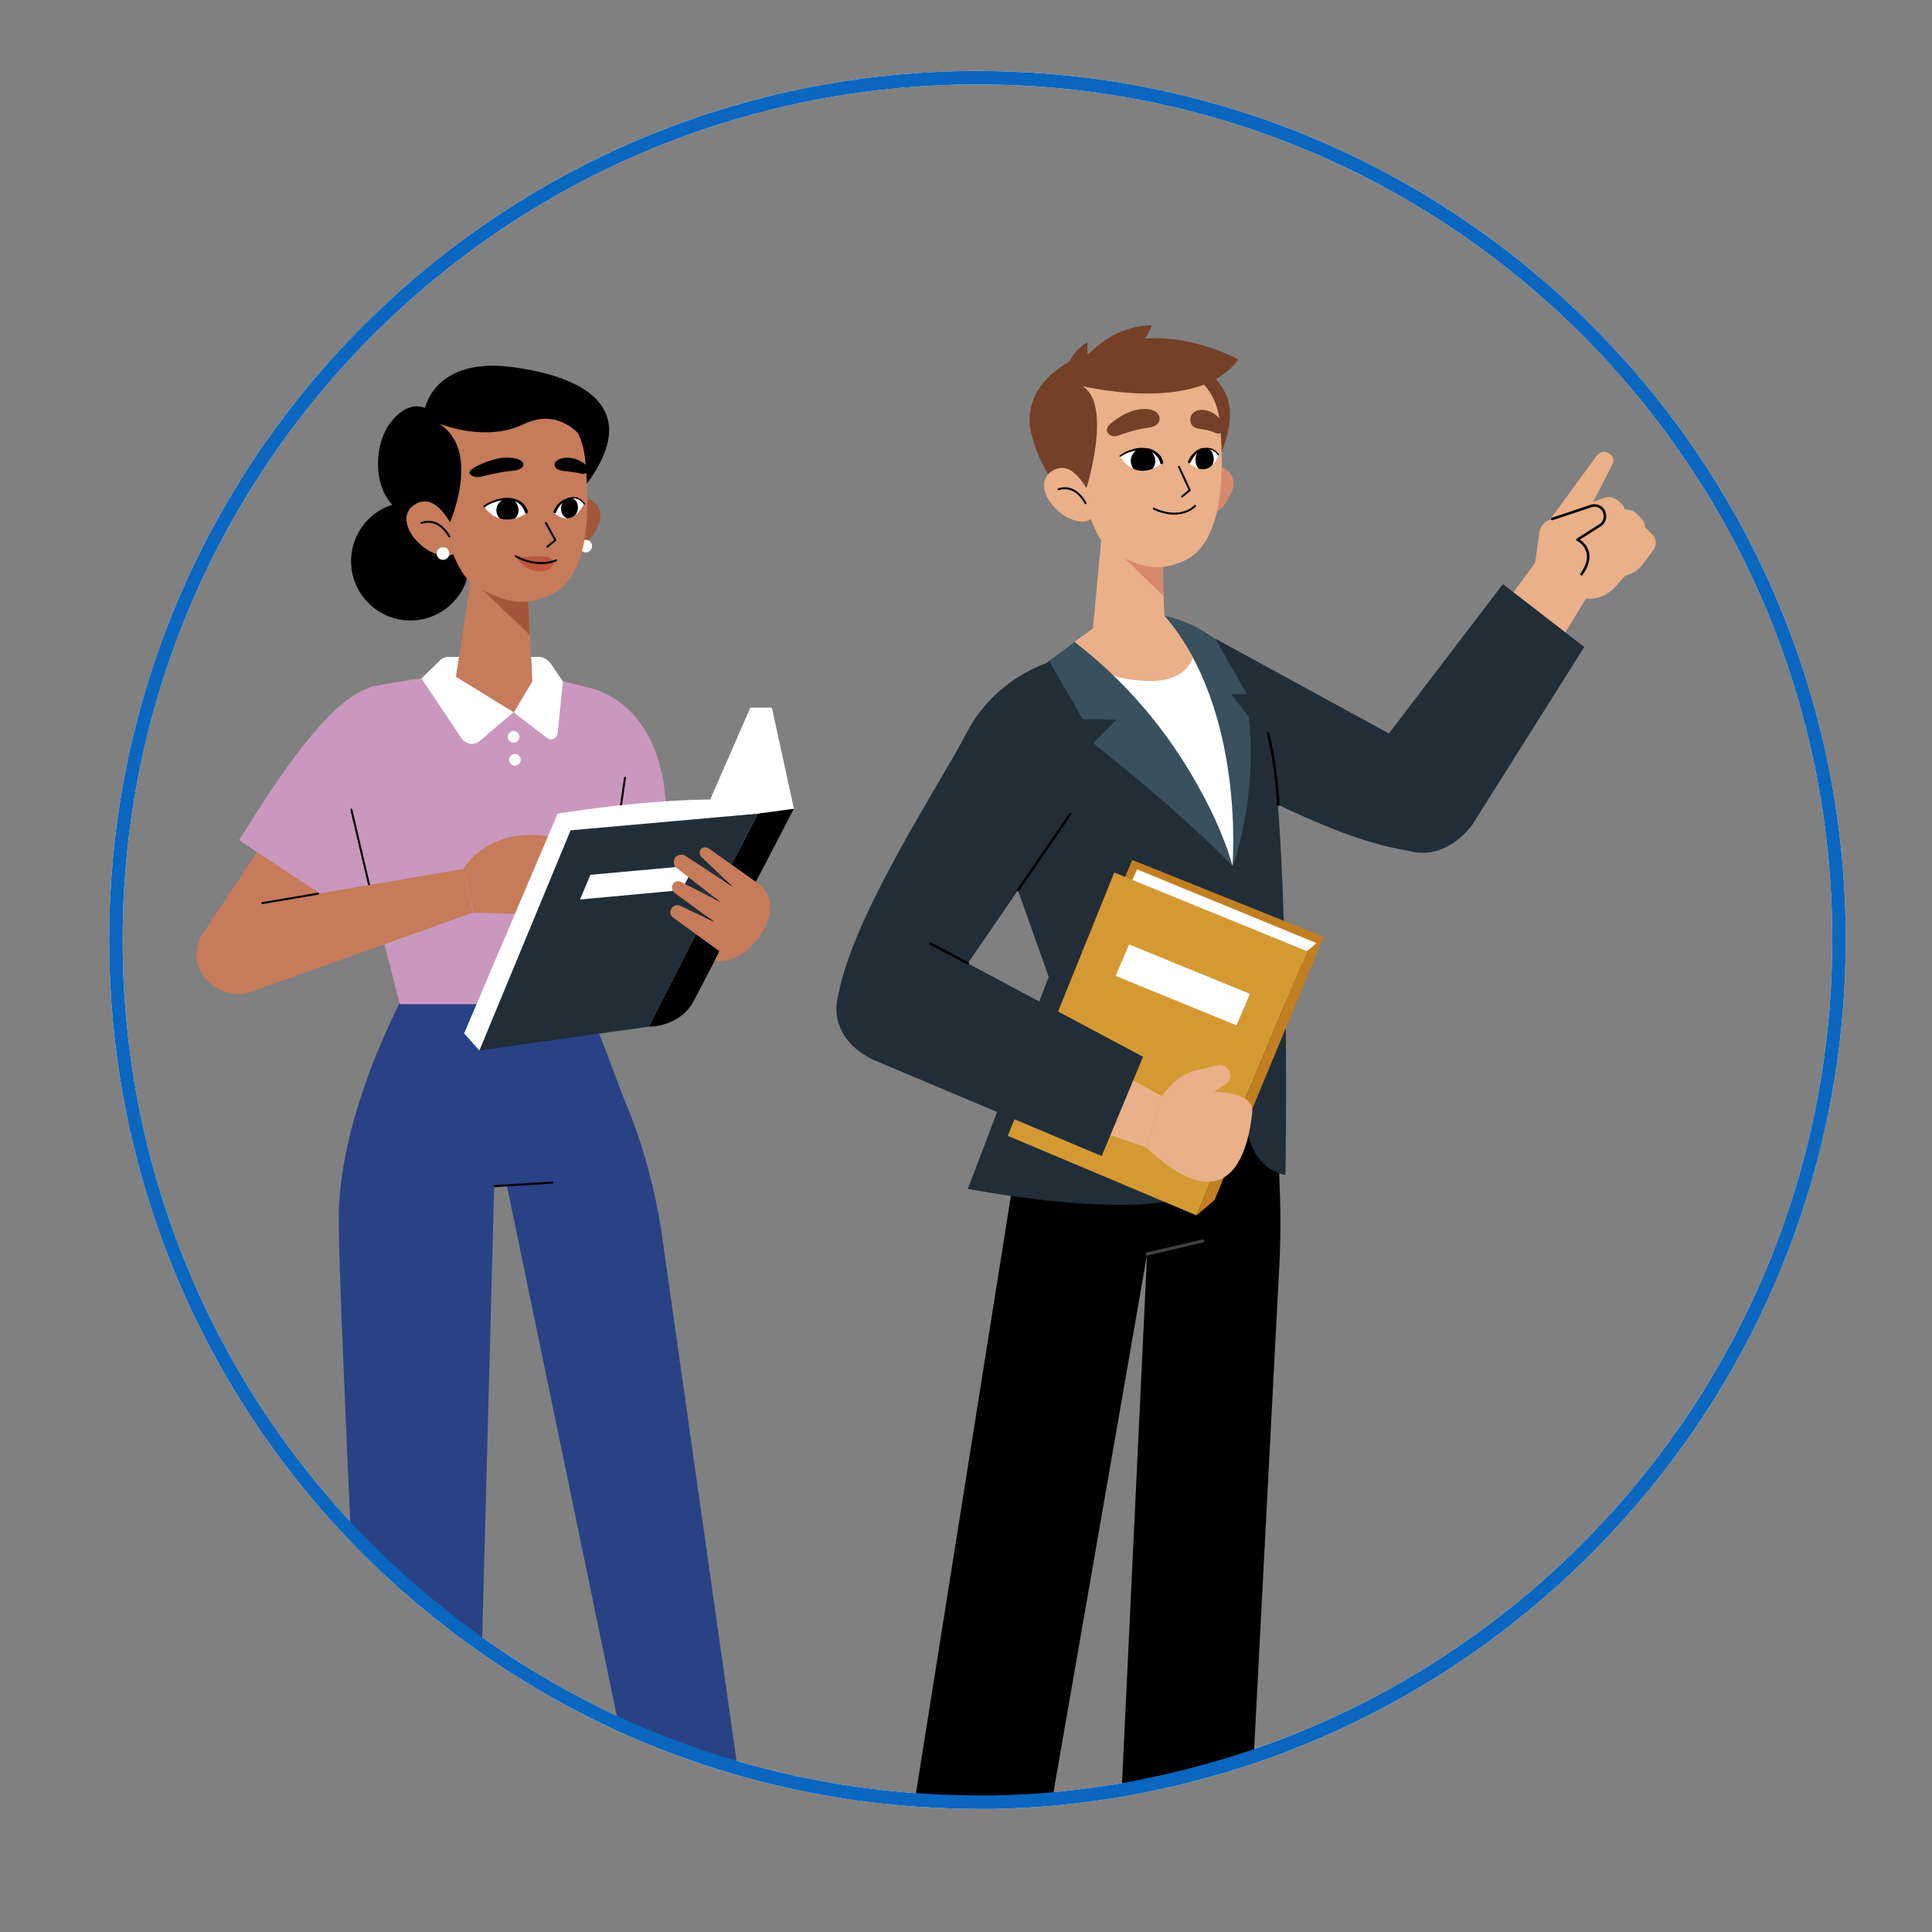 <?xml version="1.0" encoding="utf-8"?>
<!-- Generator: Adobe Illustrator 22.0.0, SVG Export Plug-In . SVG Version: 6.00 Build 0)  -->
<svg version="1.1" id="Layer_1" xmlns="http://www.w3.org/2000/svg" xmlns:xlink="http://www.w3.org/1999/xlink" x="0px" y="0px"
	 viewBox="0 0 430 430" style="enable-background:new 0 0 430 430;" xml:space="preserve">
<rect x="0" y="0" width="430" height="430" fill="#808080" stroke="none"/>
<style type="text/css">
	.st0{fill:none;stroke:#FFFFFF;stroke-width:3;stroke-miterlimit:10;}
	.st1{fill:none;stroke:#434141;stroke-width:0.675;stroke-linecap:round;stroke-linejoin:round;stroke-miterlimit:10;}
	.st2{fill:#212E38;}
	.st3{fill:#E9B089;}
	.st4{fill:none;stroke:#000000;stroke-width:0.567;stroke-linecap:round;stroke-linejoin:round;stroke-miterlimit:10;}
	.st5{fill:#39505E;}
	.st6{clip-path:url(#XMLID_2_);fill:#E9B089;}
	.st7{fill:#C27F22;}
	.st8{fill:#FFFFFF;}
	.st9{fill:#D59934;}
	.st10{fill:#D7896D;}
	.st11{fill:#744028;}
	.st12{fill:none;stroke:#000000;stroke-width:0.436;stroke-linecap:round;stroke-linejoin:round;stroke-miterlimit:10;}
	.st13{clip-path:url(#XMLID_3_);}
	.st14{clip-path:url(#XMLID_4_);}
	.st15{fill:#294286;}
	.st16{fill:none;stroke:#000000;stroke-width:0.457;stroke-linecap:round;stroke-linejoin:round;stroke-miterlimit:10;}
	.st17{fill:#C67B5B;}
	.st18{fill:#CA98BE;}
	.st19{fill:none;stroke:#000000;stroke-width:0.444;stroke-linecap:round;stroke-linejoin:round;stroke-miterlimit:10;}
	.st20{fill:#A4563A;}
	.st21{clip-path:url(#XMLID_5_);}
	.st22{clip-path:url(#XMLID_6_);}
	.st23{fill:#BE5640;}
	.st24{fill:none;stroke:#0B66BF;stroke-width:3;stroke-miterlimit:10;}
</style>
<path class="st0" d="M409.3,209.1c0,84.3-54.5,156-130.2,181.8c-9.5,3.2-19.3,5.7-29.4,7.5c-5,0.8-10.1,1.5-15.3,2
	c-4.3,0.4-8.7,0.6-13.1,0.7c-1.3,0-2.5,0-3.8,0c-2.8,0-5.6-0.1-8.4-0.2c-1.8-0.1-3.6-0.2-5.3-0.3c-13.7-1-27-3.4-39.8-7.1
	c-9.2-2.7-18.1-6-26.6-9.9c-10.6-4.9-20.6-10.7-30-17.3c-10.6-7.5-20.4-15.9-29.3-25.3c-32.5-34.4-52.3-80.8-52.3-131.8
	c0-106.2,86-191.9,191.8-191.9C323.4,17.3,409.3,103,409.3,209.1z"/>
<g>
	<g>
		<g>
			<path d="M284.6,284.2l-5.5,105.7c-9.5,3.2-19.3,5.7-29.4,7.5l5.6-118.2l-20.9,120.1c-4.3,0.4-8.7,0.6-13.1,0.7
				c-1.3,0-2.5,0-3.8,0c-2.8,0-5.6-0.1-8.4-0.2c-1.8-0.1-3.6-0.2-5.3-0.3L225,266.1l2-12.3l0.6-4l0.6-3.8l0.8-5l0.9-5.5l1.4-0.2
				l9.2-1.2l9.6-1.2l1.9-0.2l25.6,2.8c0.1,0,1.1,0,2.4,2c0.4,0.7,0.9,1.5,1.4,2.7c1.4,3.6,2.8,9.8,3.3,20.9c0,1,0.1,2,0.1,3
				C285.1,270.1,285,278.3,284.6,284.2z"/>
			<line class="st1" x1="255.3" y1="279.1" x2="267.7" y2="276.2"/>
		</g>
	</g>
	<g>
		<g>
			<g>
				<path class="st2" d="M238,152.4c0,0,10.9,11,23.4,15.8c12.6,4.8,36.8,20.1,55.2,21.5l-6.1-25.7l-39.9-21.8L238,152.4z"/>
			</g>
			<g>
				<g>
					<g>
						<g>
							<path class="st3" d="M341.7,125.2l0.9-6.7c0.2-1.3,1.1-2.5,2.4-2.8l8-2.4c1.2-0.3,2.4,0.2,3,1.2l0,0c0.7,1.3,0.3,2.9-1,3.6
								l-3.8,2.1c0,0,5.3,4.2,0.2,9.9L341.7,125.2z"/>
							<path class="st3" d="M345,115.6l10.4-14.2c0.7-1,2.1-1.1,3-0.3l0,0c0.7,0.6,0.9,1.6,0.4,2.4l-6.5,12.7L345,115.6z"/>
							<path class="st3" d="M353.4,112.1l4-1.4c0.8-0.2,1.7,0,2.4,0.5l0.9,0.7c1,0.8,1.3,2.3,0.7,3.5l-5.1,9.1l-6.6-4.8L353.4,112.1
								z"/>
							<path class="st3" d="M360.7,113.4h1.5c0.7,0,1.4,0.3,1.9,0.8l1.2,1.2c0.5,0.5,0.8,1.2,0.8,1.9l0,0c0,0.6-0.2,1.2-0.5,1.6
								l-6.5,8.7l-5.7-4.2L360.7,113.4z"/>
							<path class="st3" d="M363.1,116.9h1.5c0.7,0,1.4,0.3,1.9,0.8l1.2,1.2c0.5,0.5,0.8,1.2,0.8,1.9l0,0c0,0.6-0.2,1.2-0.5,1.6
								l-2.3,3.1c-2.3,3.1-6.8,3.8-9.9,1.4l0,0L363.1,116.9z"/>
							<path class="st3" d="M362.5,127.3l-3.1,3.4c-2.9,3.2-7.9,3.5-11.1,0.6l-6.7-6.1l5.2-6.6h6.5l5.7,3.9L362.5,127.3z"/>
						</g>
						<path class="st4" d="M345.5,115.5l8.7-2.9c1.2-0.4,2.6,0.3,2.9,1.6l0,0c0.3,0.9,0,2-0.8,2.6l-5.2,3.3c0,0,4.7,2.3,0.9,7.7"/>
					</g>
					<polygon class="st3" points="341.7,125.2 330.5,140.5 342.9,149.8 354.4,130.9 					"/>
				</g>
				<g>
					<path class="st2" d="M305.5,168l29-38l18.1,14l-25,39.7c-5.1,6.5-12.4,8.1-18.3,3.4h0C304,182.8,298.8,173.1,305.5,168z"/>
				</g>
			</g>
		</g>
		<g>
			<path class="st2" d="M224.4,153.8l23-16.8l11.7,0.1c0,0,11.7,1.9,20.2,14.1c8.5,12.2,6.8,110.3,6.8,110.3s-8.9-0.8-9-14.9
				c0,0-3,19.2-19.2,21.1c-16.2,2-42.5-3.1-42.5-3.1l18-47.2l-14.5-40.8C216.3,168.5,218.5,159.7,224.4,153.8z"/>
			<g>
				<path class="st5" d="M270.6,142.3l6.9,12.2l-3.5,0l3.9,5c0,0,2.4,15.1-3.5,33.4L257.9,140l1.3-2.9c0,0,4.5,0.9,8,3L270.6,142.3z
					"/>
				<g>
					<defs>
						<path id="XMLID_24_" d="M239.2,142.9c0,0,27,21.6,35.1,49.8c0,0,3-34.7-15.2-55.7l-11.7-0.1L239.2,142.9z"/>
					</defs>
					<use xlink:href="#XMLID_24_"  style="overflow:visible;fill:#FFFFFF;"/>
					<clipPath id="XMLID_2_">
						<use xlink:href="#XMLID_24_"  style="overflow:visible;"/>
					</clipPath>
					<path class="st6" d="M240.4,148c0,0,26.9,11.6,25.8-7l-8.2-15.8c0,0-18.4,5.7-19.5,6l-4.8,6.5l-1.4,4.4L240.4,148z"/>
				</g>
				<path class="st5" d="M239.2,142.9l-5.7,4.2l7.5,13l7.5,0.1l-5.2,5.2c0,0,19.9,15.6,31,27.4C274.3,192.8,266.9,164.2,239.2,142.9
					z"/>
				<path class="st4" d="M284.5,179.1c0,0-0.4-8.9-2.3-15.9"/>
			</g>
		</g>
		<g>
			<g>
				<g>
					<path class="st2" d="M232.9,147.6c0,0-11.5,3.5-17.7,15.4s-25.1,40.2-28.6,58.3l26.2-3.1l25.4-37L232.9,147.6z"/>
				</g>
				<line class="st4" x1="226.6" y1="198.1" x2="238.2" y2="181.2"/>
			</g>
			<g>
				<g>
					<polygon class="st7" points="294.6,208.5 252,191.4 247.7,201.6 289.3,217.9 					"/>
					<polygon class="st8" points="250.9,198.3 253.1,193.5 293,209.9 290.6,214.7 					"/>
					<polygon class="st9" points="290.9,211.7 266.3,270.5 224.3,252.8 248,194.2 					"/>
					<polygon class="st7" points="290.9,211.7 294.6,208.5 270.3,267.1 266.3,270.5 					"/>
					<g>
						<polygon class="st8" points="248.3,217.2 275.2,228.2 278.2,221.2 251.3,210.2 						"/>
					</g>
				</g>
				<g>
					<g>
						<polygon class="st3" points="228.8,227.8 258.5,243.9 255.2,255.4 224,244.6 						"/>
						<path class="st3" d="M258.5,243.9c0,0,21-3.8,20.2,3.8c-0.8,7.6-4.6,25.4-23.5,7.8L258.5,243.9z"/>
						<path class="st3" d="M257.8,244.7l2.8-3.1c1.6-1.8,3.8-3,6.1-3.5l4.3-1c1-0.2,2.1,0.3,2.6,1.2l0,0c0.5,1,0.2,2.3-0.8,3
							l-6.3,4.1L257.8,244.7z"/>
					</g>
					<g>
						<g>
							<path class="st2" d="M207.1,210l47.3,25.2l-9.2,22.1l-49.6-20.9c-7.7-3-11.3-9.6-8.5-16.5v0
								C189.6,213.7,200.3,205.1,207.1,210z"/>
						</g>
						<line class="st4" x1="215.4" y1="214.4" x2="207.1" y2="210"/>
					</g>
				</g>
			</g>
		</g>
	</g>
	<g>
		<path class="st10" d="M264.4,113.5c0.2-2,0.7-3.9,1.7-5.8c1.3-2.5,3.3-4.9,6.3-3.5c5.1,2.4,0.1,10.7-5.2,11.4
			C265.7,115.8,264.3,114.8,264.4,113.5L264.4,113.5z"/>
		<path class="st11" d="M273.7,93.4c-1,10.8-10.3,23.1-22,23.1c-11.7,0-19.3-9.1-22.1-19.7c-3.1-11.8,10.3-19.9,22-19.7
			C259,77.2,274.9,81.6,273.7,93.4z"/>
		<polygon class="st3" points="245.8,112.6 242.8,144.7 259.4,144.7 258.4,115.9 		"/>
		<polygon class="st10" points="259,132.7 248.2,122.2 258.4,117.9 		"/>
		<path class="st3" d="M248.3,81.6c3.6-1,7.4-1.2,11.1-0.5c4.9,1,11.3,4.1,12.1,13.1c1.4,15-0.5,27.2-7.9,30.6
			c-5.7,2.6-9.9,1.6-16.4-2.2c-2.4-1.4-4.8-7.5-5.5-10.3l-2.8-8C238.8,104.3,231.1,86.3,248.3,81.6z"/>
		<g>
			<g>
				<polyline class="st12" points="262.4,103.9 264.8,109.1 263.1,110.5 				"/>
			</g>
			<path class="st11" d="M265,92.8c0,0-0.6,2.2,1.7,2.6c1.8,0.3,2.9,0.5,3.9,1c0.6,0.3,1.2,0,1.5-0.6l0,0c0.3-0.5,0.3-1.1,0-1.6
				c-0.5-1-1.7-2.5-3.8-2.9C265.5,90.8,265,92.8,265,92.8z"/>
			<path class="st11" d="M258,92.6c0,0,0.8,2.2-2.5,2.6c-2.5,0.3-5.4,1.3-6.8,1.8c-0.8,0.3-1.7,0-2.1-0.6l0,0
				c-0.4-0.5-0.3-1.1,0.1-1.6c0.8-1,3.9-3.3,6.9-3.7C257.4,90.6,258,92.6,258,92.6z"/>
			<g>
				<g>
					<defs>
						<path id="XMLID_21_" d="M258.7,103.1c0,0-1.5-5.9-9.4-1.6C249.3,101.5,252.5,107.7,258.7,103.1z"/>
					</defs>
					<use xlink:href="#XMLID_21_"  style="overflow:visible;fill:#FFFFFF;"/>
					<clipPath id="XMLID_3_">
						<use xlink:href="#XMLID_21_"  style="overflow:visible;"/>
					</clipPath>
					<path class="st13" d="M257.1,102.3c0.2,1.5-0.9,2.9-2.4,3.1c-1.5,0.2-2.8-0.9-3-2.5c-0.2-1.5,0.9-2.9,2.4-3.1
						C255.6,99.7,257,100.8,257.1,102.3z"/>
				</g>
				<g>
					<path d="M249.2,101.4c0.7-0.6,1.6-1,2.5-1.3c0.9-0.3,1.8-0.5,2.8-0.4c0.9,0,1.9,0.2,2.7,0.8c0.8,0.5,1.5,1.3,1.7,2.4
						c0,0.2-0.1,0.4-0.3,0.4c-0.2,0-0.4-0.1-0.4-0.3c0,0,0,0,0,0l0,0c-0.1-0.7-0.7-1.5-1.3-2c-0.7-0.5-1.6-0.7-2.4-0.8
						c-0.9,0-1.8,0.1-2.6,0.3c-0.9,0.2-1.7,0.6-2.4,1.1c-0.1,0.1-0.2,0-0.2,0C249.1,101.6,249.1,101.5,249.2,101.4z"/>
				</g>
			</g>
			<g>
				<g>
					<defs>
						<path id="XMLID_20_" d="M264.6,103.1c0,0,2.3-5.9,6.6-1.8C271.2,101.2,269.5,107,264.6,103.1z"/>
					</defs>
					<use xlink:href="#XMLID_20_"  style="overflow:visible;fill:#FFFFFF;"/>
					<clipPath id="XMLID_4_">
						<use xlink:href="#XMLID_20_"  style="overflow:visible;"/>
					</clipPath>
					<path class="st14" d="M266.1,101.9c-0.2,1.4,0.5,2.7,1.6,2.9c1.1,0.2,2.2-0.8,2.4-2.2c0.2-1.4-0.5-2.7-1.6-2.9
						S266.3,100.5,266.1,101.9z"/>
				</g>
				<g>
					<path d="M271.1,101.3c-0.3-0.5-0.8-0.8-1.3-1.1c-0.5-0.2-1.1-0.3-1.6-0.1l0,0c-0.7,0.1-1.4,0.5-2,1c-0.5,0.5-1,1.2-1.2,1.8l0,0
						c-0.1,0.2-0.2,0.2-0.4,0.2c-0.2-0.1-0.2-0.2-0.2-0.4c0,0,0,0,0,0c0.2-0.4,0.4-0.7,0.6-1.1c0.2-0.3,0.5-0.6,0.8-0.9
						c0.3-0.3,0.7-0.5,1-0.7c0.4-0.2,0.8-0.3,1.2-0.3l0,0c0.6-0.1,1.3,0,1.9,0.2c0.6,0.3,1,0.7,1.4,1.2c0,0.1,0,0.2,0,0.2
						C271.2,101.4,271.1,101.4,271.1,101.3z"/>
				</g>
			</g>
			<path class="st12" d="M256.8,113.2c0,0,5.4,2.9,9.2-0.6"/>
		</g>
		<path class="st11" d="M241.8,108.7c0,0,7.2-22.9-3.5-23.5l-5.8,11.4l3.1,9.5L241.8,108.7z"/>
		<g>
			<path class="st3" d="M243.7,113.5c-0.4-2.1-1.2-4-2.5-5.8c-1.7-2.5-4-4.7-7-2.9c-5,3.1,1.2,11.2,6.7,11.3
				C242.6,116.1,244,114.8,243.7,113.5L243.7,113.5z"/>
			<path class="st12" d="M235.6,108.9c3.9-1.3,6,3.1,6,3.1"/>
		</g>
		<path class="st11" d="M239.9,85.7c0,0,26.6,6.9,35.7-5.7c0,0-16.8-9.4-31.2-1.7L239.9,85.7z"/>
		<path class="st11" d="M240,81.6c0,0,5.8-9.1,16.4-9.2c0,0-2.9,7.3-9.2,9.3C240.9,83.7,240,81.6,240,81.6z"/>
		<path class="st11" d="M236.6,85.1c0,0,0.3-6,5.4-8.9c0,0,0.6,4.3-1.9,7S236.6,85.1,236.6,85.1z"/>
	</g>
</g>
<g>
	<g>
		<g>
			<g>
				<path class="st15" d="M164,392.4c-9.2-2.7-18.1-6-26.6-9.9l-24.6-118.7l0-0.1l-2.8,0.2l-2.7,101.3
					c-10.6-7.5-20.4-15.9-29.3-25.3c-1.3-29.4-2.5-56.8-2.6-67.5c-0.3-18.1,7.9-37.8,13.5-49.1c2.9-5.8,5.1-9.4,5.1-9.4l15.5,1.5
					l4.7,0.5l12.2,1.2c0.3,0.3,0.5,0.7,0.8,1.1c1.1,1.5,2.1,3.2,3,5c1.1,2.2,2.2,4.5,3.2,7c2.2,5.4,4.1,11,5.8,15.1
					c3.8,9.2,6.5,18.9,8,28.8L164,392.4z"/>
			</g>
			<line class="st16" x1="110.1" y1="264" x2="122.9" y2="263.2"/>
		</g>
	</g>
	<g>
		<g>
			<g>
				<path class="st17" d="M62,182.5l-16.9,25.3c-5.9,9.3,8.2,18.8,14.6,9.9c0,0,28.8-38.4,28.8-38.4L62,182.5z"/>
				<path class="st18" d="M86.6,153c-10.7-3.5-27,24-33.4,34L79,204C83.8,196.1,115.6,164.4,86.6,153z"/>
			</g>
			<path class="st18" d="M129.1,152.7c0,0,18.5,1.2,19.2,28.4l-12.7,2.9L129.1,152.7z"/>
			<g>
				<path class="st18" d="M83.9,152.6c20.7-3.8,32.1-3.8,47.6,0.6c17.6,5,2.7,52.4-1.4,70.3H89l-13.8-53.5
					C77,165.8,77.5,153,83.9,152.6z"/>
				<line class="st19" x1="83.1" y1="201" x2="78.2" y2="180.2"/>
				<line class="st19" x1="136.1" y1="193.9" x2="139.1" y2="173.1"/>
				<g>
					<path class="st8" d="M114.3,158.5l-12.8-7.9l0.7-4.4H100c-0.9,0-1.7,0.3-2.3,1l-3.9,3.8l8.9,13.3c0.9,1.4,2.9,1.7,4.1,0.6
						L114.3,158.5z"/>
					<path class="st8" d="M118.2,146.2h1.6c1.1,0,2.1,0.6,2.8,1.5l2.7,4l-1.2,11.5c-0.1,1.2-1.5,1.8-2.4,1l-7.3-5.6l4.1-6.9
						L118.2,146.2z"/>
					<path class="st8" d="M115.6,164c0,0.7-0.6,1.3-1.3,1.3c-0.7,0-1.3-0.6-1.3-1.3c0-0.7,0.6-1.3,1.3-1.3
						C115,162.7,115.6,163.3,115.6,164z"/>
					<path class="st8" d="M115.9,169.1c0,0.7-0.6,1.3-1.3,1.3c-0.7,0-1.3-0.6-1.3-1.3c0-0.7,0.6-1.3,1.3-1.3
						C115.3,167.8,115.9,168.4,115.9,169.1z"/>
				</g>
			</g>
		</g>
		<g>
			<g>
				<path class="st17" d="M103.1,193.4c0,0,7.2-12.7,26-5.2l-7.3,15.5l-16.4-0.6L103.1,193.4z"/>
				<g>
					<g>
						<polygon class="st17" points="103.1,193.4 52.6,202 55.5,220.9 105.3,203.1 						"/>
					</g>
					<line class="st19" x1="70.8" y1="198.9" x2="58.4" y2="201"/>
				</g>
			</g>
			<g>
				<g>
					<path class="st8" d="M106.7,233.8l-3.4-3.8l20.8-48.9c0,0,37.3-6.3,52.6-1.1L106.7,233.8z"/>
					<path d="M176.7,180l-8.1,1.1l-24.2,47.4c0,0,7,0.2,10.1-5.9L176.7,180z"/>
					<polygon class="st2" points="168.6,181.1 127,184.8 106.7,233.8 144.4,228.5 					"/>
					<polygon class="st8" points="154.6,192.6 131.4,194.7 129.1,200.2 151.7,198.1 					"/>
					<polygon class="st8" points="176.7,180 171.8,157.5 167,157.5 157.7,178.8 					"/>
				</g>
				<path class="st17" d="M159.1,213.8c0,0,5.5,1.4,10.2-5.8c4.7-7.1,0.1-10.9,0.1-10.9l-11.7-8.3c-0.5-0.3-1.2-0.3-1.6,0.1l0,0
					c-0.5,0.5-0.5,1.3,0,1.8l7,6.7l-10.5-6.9c-0.8-0.5-1.9-0.3-2.4,0.5l0,0c-0.4,0.7-0.3,1.7,0.4,2.2l9.8,7.6l-8.8-4.5
					c-0.7-0.4-1.6-0.1-1.9,0.6l0,0c-0.3,0.6-0.1,1.4,0.4,1.8l8.9,6.5l-7.6-3.6c-0.7-0.3-1.6-0.1-2,0.7l0,0c-0.4,0.7-0.2,1.5,0.4,1.9
					l10.3,7.5L159.1,213.8z"/>
			</g>
		</g>
	</g>
	<g>
		<path class="st20" d="M123.3,120.8c0.2-2,0.7-4,1.7-5.9c1.3-2.6,3.3-5,6.4-3.6c5.2,2.4,0.2,10.9-5.1,11.7
			C124.6,123.2,123.2,122.1,123.3,120.8L123.3,120.8z"/>
		
			<ellipse transform="matrix(0.973 -0.231 0.231 0.973 -24.57 33.444)" class="st8" cx="130.4" cy="121.5" rx="1.4" ry="1.4"/>
		<ellipse transform="matrix(0.707 -0.707 0.707 0.707 -61.581 101.213)" cx="91.4" cy="124.9" rx="13.2" ry="13.2"/>
		<path d="M94.6,90.8c0,0-3.9-2.1-8,3.7c-4.1,5.9-3.5,18.1,4.9,20.3L94.6,90.8z"/>
		<path d="M94.6,90.8c0,0,2.2-11.4,19.4-9.1c17.2,2.3,28.6,9.7,16.6,26L94.6,90.8z"/>
		<path d="M130.4,104.6c0.2,11.1-8.1,20.2-20.1,20.4c-11.9,0.2-21.8-8.7-21.9-19.8c-0.2-11.1,9.4-20.2,21.3-20.4
			C121.7,84.6,130.2,93.5,130.4,104.6z"/>
		<polygon class="st17" points="106,121 101.5,150.6 114.3,158.5 118.4,151.6 117.2,124.2 		"/>
		<polygon class="st20" points="117.9,141.3 106.8,130.7 117.2,126.3 		"/>
		<path class="st17" d="M106.4,89.3c3.6-1.1,7.5-1.3,11.3-0.6c5,1,11.5,4.1,12.5,13.3c1.6,15.3-0.1,26.8-7.7,30.4
			c-5.8,2.7-10,1.8-16.8-2c-2.5-1.4-5-6.7-5.7-9.6l-3-8.2C97,112.6,89,94.4,106.4,89.3z"/>
		<g>
			<g>
				<polyline class="st19" points="121.5,116.4 123.6,120.2 121.8,121.7 				"/>
			</g>
			<path d="M123.5,103c0,0-0.6,1.5,1.8,1.8c1.8,0.2,2.9,0.3,3.9,0.6c0.6,0.2,1.2,0,1.6-0.4l0,0c0.3-0.3,0.3-0.8,0-1.1
				c-0.6-0.7-1.8-1.7-3.9-2C124.1,101.7,123.5,103,123.5,103z"/>
			<path d="M116.4,103c0,0,0.8,1.5-2.5,1.8c-2.5,0.2-5.5,1-6.9,1.3c-0.8,0.2-1.7,0-2.2-0.4l0,0c-0.4-0.3-0.4-0.8,0-1.1
				c0.8-0.7,3.9-2.3,7-2.7C115.8,101.6,116.4,103,116.4,103z"/>
			<g>
				<g>
					<defs>
						<path id="XMLID_14_" d="M117.3,114.2c0,0-1.7-6-9.6-1.5C107.7,112.7,111,118.2,117.3,114.2z"/>
					</defs>
					<use xlink:href="#XMLID_14_"  style="overflow:visible;fill:#FFFFFF;"/>
					<clipPath id="XMLID_5_">
						<use xlink:href="#XMLID_14_"  style="overflow:visible;"/>
					</clipPath>
					<path class="st21" d="M115.4,113.2c0.2,1.4-0.8,2.7-2.1,2.9c-1.4,0.2-2.6-0.8-2.8-2.2c-0.2-1.4,0.8-2.7,2.1-2.9
						C113.9,110.7,115.2,111.7,115.4,113.2z"/>
				</g>
				<g>
					<path d="M107.6,112.6c0.8-0.6,1.6-1,2.5-1.3c0.9-0.3,1.8-0.5,2.8-0.5c1,0,1.9,0.2,2.8,0.7c0.8,0.5,1.5,1.3,1.8,2.4
						c0,0.2-0.1,0.4-0.3,0.4c-0.2,0-0.4-0.1-0.4-0.3c0,0,0,0,0,0l0,0c-0.2-0.8-0.7-1.5-1.4-2c-0.7-0.5-1.6-0.7-2.5-0.7
						c-0.9,0-1.8,0.1-2.6,0.4c-0.9,0.3-1.7,0.6-2.4,1.2c-0.1,0.1-0.2,0-0.2,0C107.5,112.7,107.5,112.6,107.6,112.6z"/>
				</g>
			</g>
			<g>
				<g>
					<defs>
						<path id="XMLID_13_" d="M123.3,114.1c0,0,2.3-6,6.7-2C130,112.1,127.5,117.9,123.3,114.1z"/>
					</defs>
					<use xlink:href="#XMLID_13_"  style="overflow:visible;fill:#FFFFFF;"/>
					<clipPath id="XMLID_6_">
						<use xlink:href="#XMLID_13_"  style="overflow:visible;"/>
					</clipPath>
					<path class="st22" d="M124.9,112.8c-0.2,1.3,0.5,2.4,1.5,2.6c1,0.2,2-0.8,2.2-2c0.2-1.3-0.5-2.4-1.5-2.6
						C126.1,110.6,125.1,111.5,124.9,112.8z"/>
				</g>
				<g>
					<path d="M129.9,112.2c-0.3-0.5-0.8-0.9-1.3-1.1c-0.5-0.2-1.1-0.3-1.6-0.1l0,0l0,0c-0.4,0.1-0.7,0.2-1.1,0.4
						c-0.3,0.2-0.6,0.4-0.9,0.7c-0.5,0.5-1,1.2-1.2,1.9l0,0c-0.1,0.2-0.2,0.2-0.4,0.2c-0.2-0.1-0.2-0.2-0.2-0.4c0,0,0,0,0,0
						c0.2-0.4,0.4-0.8,0.6-1.1c0.2-0.3,0.5-0.7,0.8-0.9c0.3-0.3,0.7-0.5,1.1-0.7c0.4-0.2,0.8-0.3,1.2-0.4l0,0c0.3-0.1,0.7-0.1,1-0.1
						c0.3,0,0.6,0.1,0.9,0.3c0.6,0.3,1.1,0.7,1.4,1.2c0,0.1,0,0.2,0,0.2C130,112.3,130,112.3,129.9,112.2z"/>
				</g>
			</g>
			<g>
				<path class="st23" d="M123.4,125c0,0-0.6,2.3-3.3,2.2c-3.6-0.2-5.1-3.1-5.1-3.1L123.4,125z"/>
				<path class="st23" d="M115.3,124.2c0,0,7.4-1.3,7.9,0.8C123.2,124.9,118.1,125.7,115.3,124.2z"/>
				<path class="st19" d="M123.8,124.7c0,0-3.9,1.9-9-0.9"/>
			</g>
		</g>
		<path d="M99.8,117.1c0,0,8.2-17.7-3.1-23.4c0,0-3.6-3.6-5.4,6C88.4,115.1,99.8,117.1,99.8,117.1z"/>
		<g>
			<path class="st17" d="M102.1,121.1c-0.5-2.1-1.3-4.1-2.6-5.9c-1.7-2.5-4.2-4.8-7.2-2.9c-5.1,3.2,1.4,11.4,7,11.4
				C101.1,123.7,102.4,122.4,102.1,121.1L102.1,121.1z"/>
			<path class="st19" d="M93.8,116.4c4-1.4,6.2,3,6.2,3"/>
			<path class="st8" d="M100,123.2c0,0.8-0.6,1.4-1.4,1.4c-0.8,0-1.4-0.6-1.4-1.4s0.6-1.4,1.4-1.4C99.4,121.7,100,122.4,100,123.2z"
				/>
		</g>
		<path d="M98.1,94.4c0,0,10,4.1,18.5,0s13.5,3.7,13.5,3.7s-3-12.4-17.1-11.4C98.9,87.7,98.1,94.4,98.1,94.4z"/>
	</g>
</g>
<path class="st24" d="M409.3,209.1c0,84.3-54.5,156-130.2,181.8c-9.5,3.2-19.3,5.7-29.4,7.5c-5,0.8-10.1,1.5-15.3,2
	c-4.3,0.4-8.7,0.6-13.1,0.7c-1.3,0-2.5,0-3.8,0c-2.8,0-5.6-0.1-8.4-0.2c-1.8-0.1-3.6-0.2-5.3-0.3c-13.7-1-27-3.4-39.8-7.1
	c-9.2-2.7-18.1-6-26.6-9.9c-10.6-4.9-20.6-10.7-30-17.3c-10.6-7.5-20.4-15.9-29.3-25.3c-32.5-34.4-52.3-80.8-52.3-131.8
	c0-106.2,86-191.9,191.8-191.9C323.4,17.3,409.3,103,409.3,209.1z"/>
</svg>
